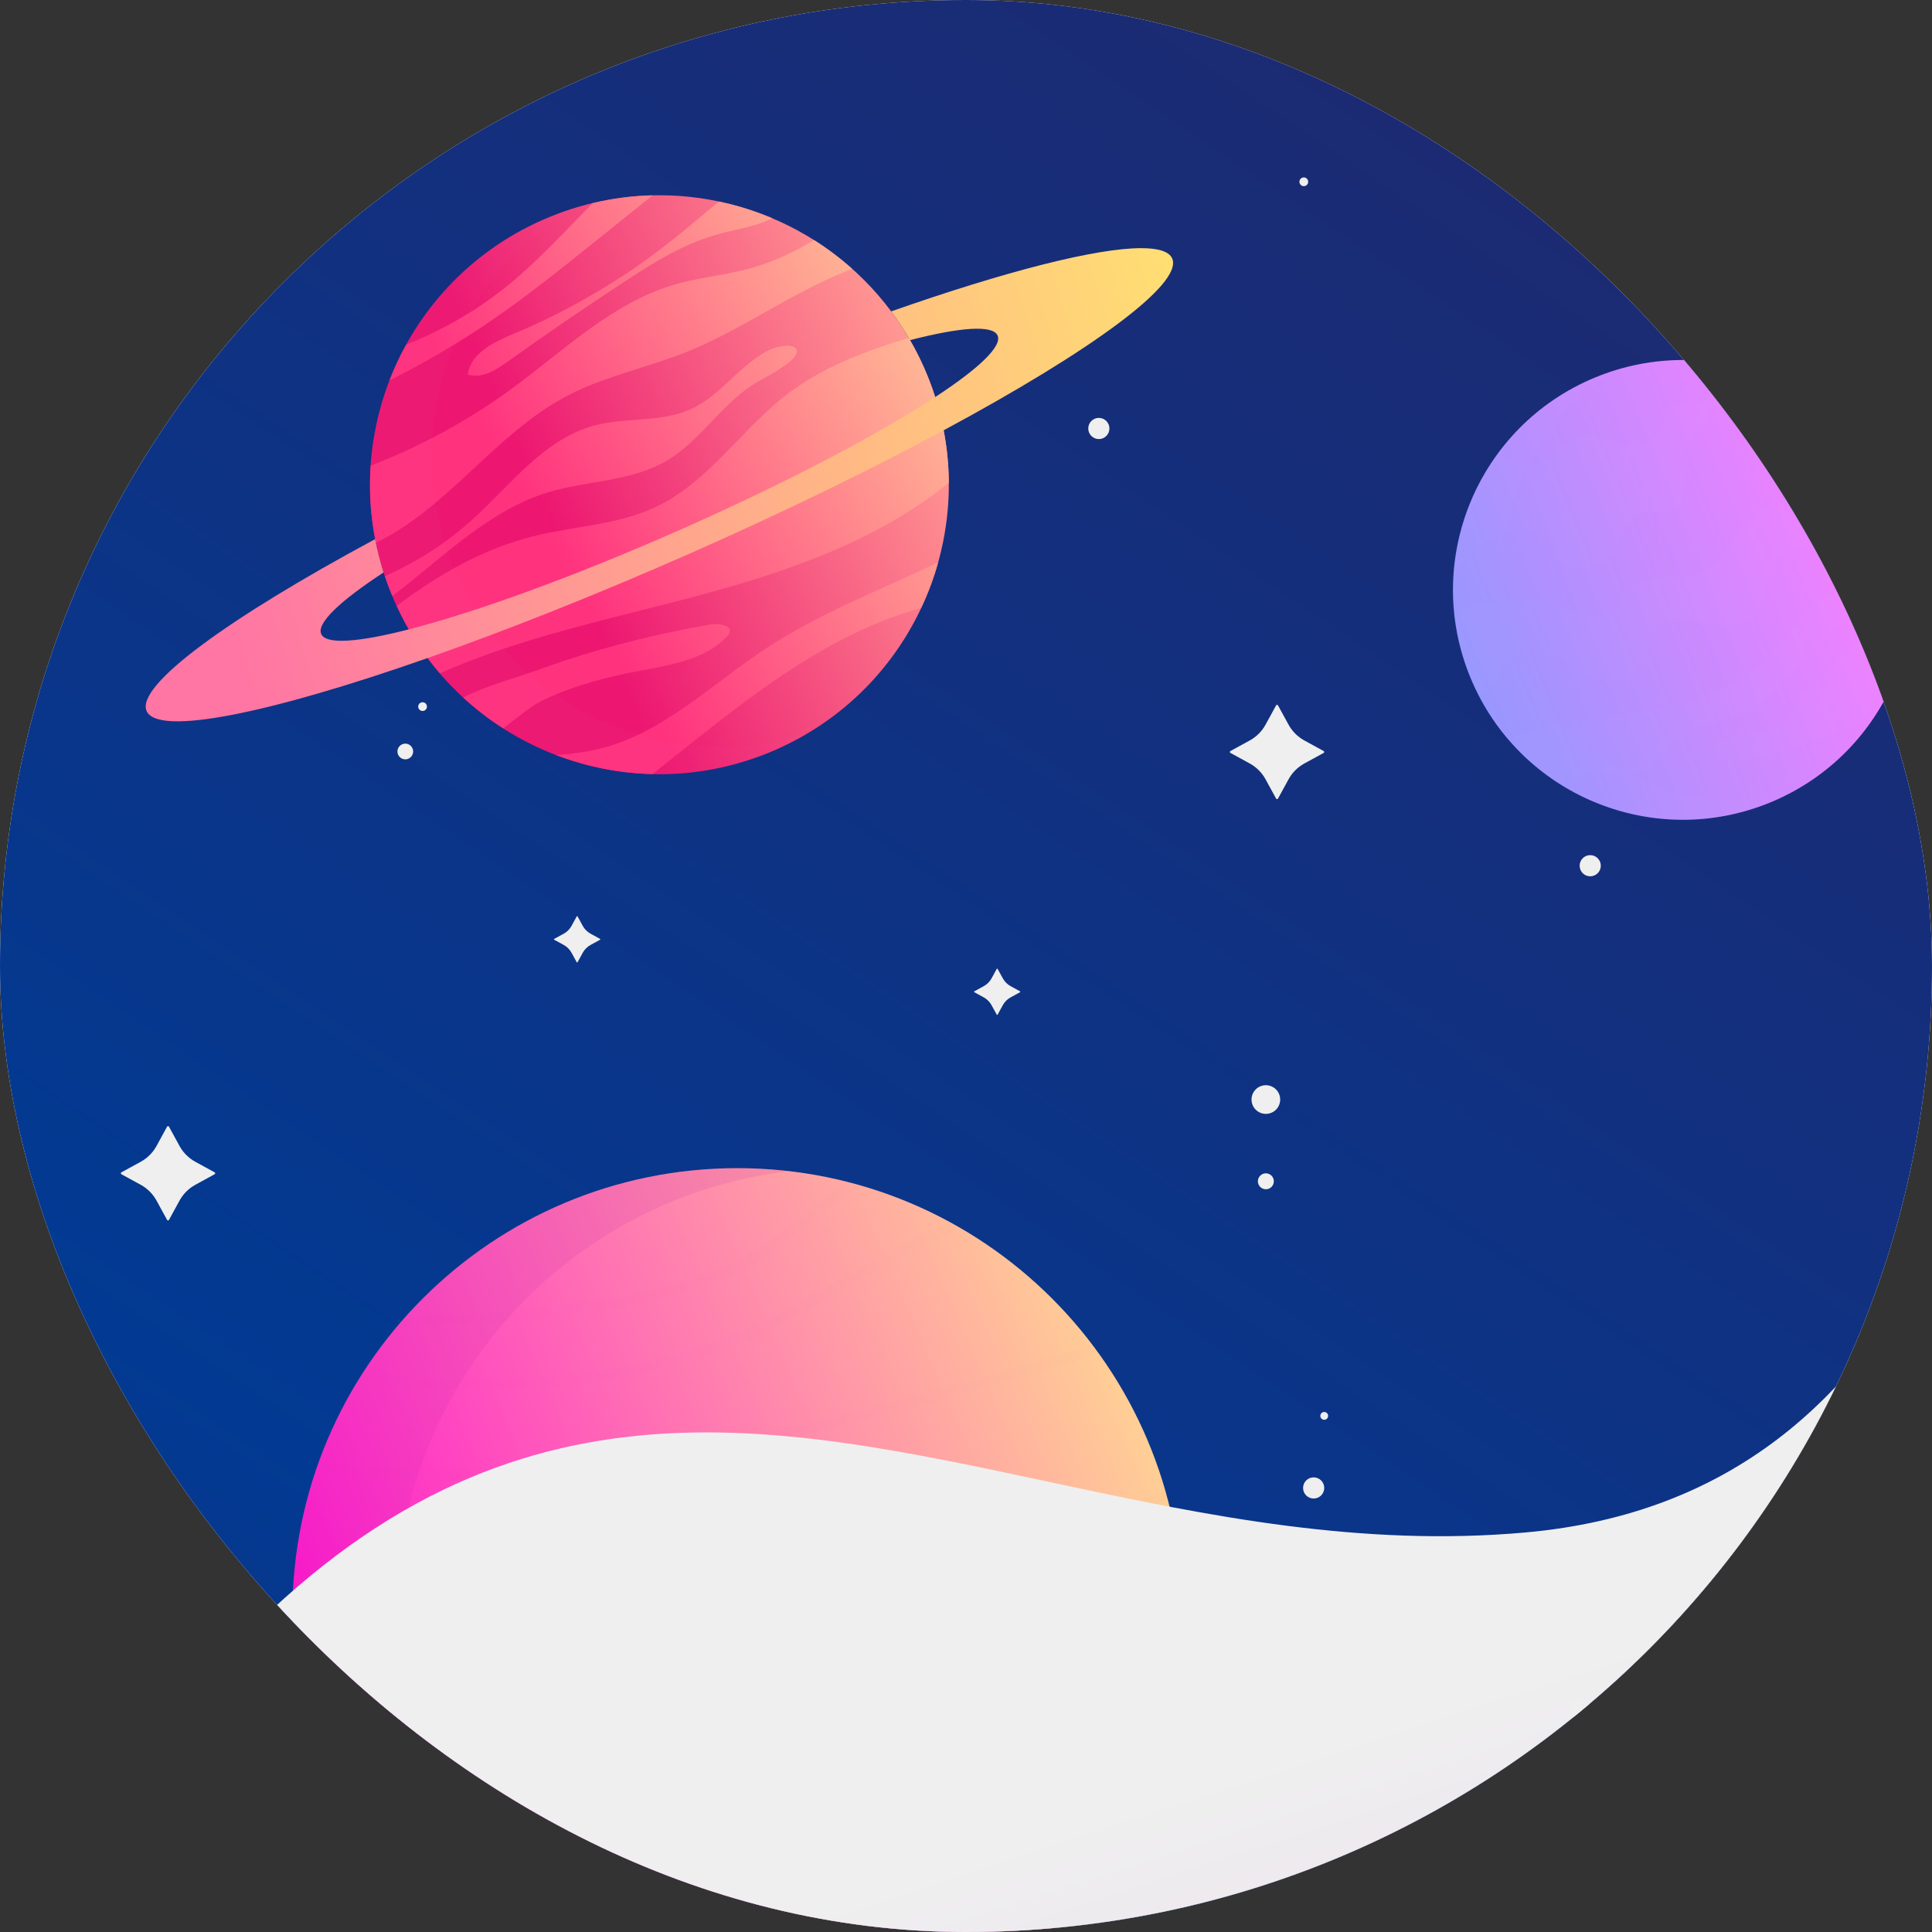 <svg width="664" height="664" viewBox="0 0 664 664" fill="none" xmlns="http://www.w3.org/2000/svg">
<rect x="0" y="0" width="664" height="664" fill="#333333" stroke="none"/>
<g clip-path="url(#clip0)">
<rect width="664" height="664" rx="332" fill="white"/>
<path d="M-14.612 1061.14H734.76V-63.096H-14.612V1061.14Z" fill="url(#paint0_linear)"/>
<path d="M100.489 554.451C100.489 638.934 168.965 707.42 253.434 707.42C337.907 707.42 406.383 638.934 406.383 554.451C406.383 469.969 337.907 401.479 253.434 401.479C168.965 401.479 100.489 469.969 100.489 554.451Z" fill="url(#paint1_linear)"/>
<g opacity="0.5">
<g opacity="0.5">
<path opacity="0.5" d="M136.102 554.438C136.102 475.981 195.168 411.358 271.245 402.529C265.399 401.855 259.467 401.466 253.439 401.466C168.97 401.466 100.494 469.952 100.494 554.438C100.494 638.921 168.97 707.411 253.439 707.411C259.467 707.411 265.399 707.018 271.245 706.344C195.168 697.515 136.102 632.892 136.102 554.438Z" fill="#B41DA7"/>
</g>
</g>
<g opacity="0.2">
<g opacity="0.2">
<path opacity="0.2" d="M386.994 576.507C374.314 584.062 351.472 585.389 334.79 586.36C331.897 586.527 329.155 586.688 326.629 586.866C325.955 586.913 324.971 586.97 323.737 587.034C300.352 588.308 268.636 591.44 263.122 603.872C261.339 607.907 262.441 612.427 266.404 617.31C269.703 621.356 274.703 622.936 280.639 622.936C293.39 622.936 310.443 615.63 324.058 609.797C330.068 607.218 335.257 604.996 338.546 604.107C347.27 601.757 356.473 599.823 365.376 597.957C377.788 595.35 390.379 592.699 402.456 588.796C402.77 587.434 403.098 586.078 403.376 584.697C390.836 588.928 377.642 591.721 364.641 594.447C355.692 596.327 346.436 598.271 337.619 600.651C334.08 601.603 328.784 603.876 322.649 606.501C304.815 614.142 277.871 625.697 269.182 615.052C266.093 611.246 265.187 608.067 266.404 605.32C269.892 597.451 289.245 592.499 323.933 590.612C325.192 590.548 326.194 590.491 326.882 590.441C329.394 590.262 332.119 590.105 334.997 589.938C352.995 588.893 375.398 587.59 388.827 579.582C392.897 577.159 396.692 574.263 400.363 571.47C402.135 570.118 403.954 568.758 405.795 567.435C405.927 565.894 406.066 564.36 406.148 562.804C403.412 564.663 400.755 566.661 398.19 568.619C394.599 571.355 390.889 574.184 386.994 576.507ZM136.514 504.885C127.476 504.414 118.484 503.522 109.574 502.395C109.16 503.54 108.786 504.703 108.401 505.858C117.624 507.043 126.944 507.977 136.325 508.466C217.078 512.661 298.601 489.042 377.656 465.208C376.918 464.181 376.187 463.15 375.42 462.14C297.035 485.767 216.226 509.073 136.514 504.885ZM197.978 614.046C198.559 614.717 198.766 615.43 198.627 616.29C198.448 617.457 197.482 618.623 195.752 619.75C190.077 623.471 182.772 623.942 175.706 624.395C174.462 624.474 173.217 624.556 171.986 624.652C155.704 625.929 139.91 630.756 125.7 638.508C126.359 639.506 127.034 640.498 127.718 641.486C141.408 634.073 156.606 629.45 172.264 628.223C173.481 628.13 174.704 628.048 175.938 627.97C183.464 627.488 191.254 626.985 197.721 622.75C200.325 621.035 201.823 619.051 202.169 616.85C202.472 614.942 201.958 613.165 200.681 611.699C198.053 608.663 192.717 607.632 189.218 607.703C163.975 608.067 139.542 613.654 115.72 621.01C116.248 622.098 116.822 623.164 117.378 624.245C140.748 617.064 164.674 611.642 189.264 611.285C192.349 611.235 196.355 612.17 197.978 614.046ZM296.557 537.769C273.691 538.956 250.1 538.304 227.29 537.672C185.308 536.513 141.929 535.35 100.768 545.513C100.696 546.748 100.664 547.993 100.621 549.234C141.611 538.921 185.112 540.091 227.193 541.254C250.067 541.892 273.719 542.542 296.743 541.347C323.351 539.966 357.204 535.125 401.265 515.091C400.969 513.978 400.644 512.875 400.323 511.773C365.358 527.716 332.004 535.924 296.557 537.769ZM192.874 594.055C232.822 590.937 266.464 579.111 302.075 566.596C314.47 562.241 327.286 557.735 340.493 553.576C361.548 546.951 383.627 543.077 405.698 540.109C405.588 538.914 405.452 537.729 405.317 536.541C383.053 539.538 360.757 543.441 339.416 550.158C326.151 554.332 313.307 558.848 300.891 563.215C265.505 575.654 232.076 587.401 192.592 590.48C182.198 591.293 171.494 591.889 161.147 592.464C143.038 593.47 124.669 594.504 106.467 596.727C106.803 597.889 107.117 599.063 107.477 600.215C125.393 598.054 143.495 597.037 161.343 596.042C171.715 595.464 182.433 594.864 192.874 594.055ZM139.407 452.491C138.337 453.693 137.281 454.909 136.247 456.144C158.839 455.84 181.449 454.049 203.984 450.76C221.861 448.156 240.694 444.453 257.369 435.114C265.637 430.483 273.152 424.544 280.425 418.804C285.343 414.919 290.412 410.952 295.676 407.388C294.182 406.96 292.691 406.521 291.175 406.136C286.709 409.297 282.401 412.679 278.203 415.993C271.044 421.647 263.639 427.494 255.617 431.989C239.453 441.039 221.001 444.66 203.467 447.214C182.155 450.329 160.779 452.07 139.407 452.491ZM336.588 664.678L330.364 664.796C280.435 665.716 228.881 666.743 186.667 692.057C187.969 692.685 189.296 693.27 190.616 693.866C231.638 670.254 281.812 669.276 330.431 668.377L336.659 668.263C343.194 668.135 349.742 667.935 356.28 667.635C357.636 666.401 358.948 665.12 360.261 663.836C352.382 664.257 344.478 664.524 336.588 664.678ZM130.048 476.132C182.202 480.894 224.843 475.293 260.433 459.001C270.855 454.231 280.91 448.417 290.636 442.794C300.802 436.919 311.31 430.84 322.16 426.006C325.003 424.744 327.91 423.598 330.82 422.471C329.518 421.704 328.216 420.937 326.886 420.209C324.821 421.041 322.738 421.829 320.708 422.735C309.68 427.644 299.086 433.765 288.846 439.687C279.187 445.27 269.207 451.042 258.942 455.744C223.941 471.769 181.87 477.277 130.379 472.564C128.453 472.386 126.541 472.175 124.626 471.976C123.906 473.103 123.167 474.216 122.475 475.361C124.993 475.636 127.515 475.9 130.048 476.132ZM270.152 644.651C241.999 646.07 212.891 647.537 185.925 656.501C174.897 660.169 164.343 665.088 154.102 670.671C153.136 669.843 152.165 669.026 151.22 668.174C161.985 662.238 173.106 656.987 184.798 653.102C212.224 643.98 241.578 642.499 269.97 641.073C283.931 640.366 298.366 639.638 312.38 638.012C346.161 634.088 371.286 622.99 396.732 607.949C396.054 609.762 395.348 611.563 394.606 613.343C370.13 627.427 345.498 637.769 312.79 641.568C298.665 643.209 284.166 643.941 270.152 644.651Z" fill="#B41DA7"/>
</g>
</g>
<g opacity="0.05">
<g opacity="0.05">
<path opacity="0.05" d="M611.412 282.526C567.408 300.755 516.781 279.782 498.554 235.772C480.328 191.761 501.297 141.126 545.301 122.893C589.305 104.667 639.932 125.64 658.159 169.65C676.385 213.661 655.416 264.296 611.412 282.526Z" fill="white"/>
</g>
</g>
<path d="M548.137 129.767C507.839 146.458 488.703 192.663 505.396 232.971C522.085 273.275 568.286 292.414 608.58 275.722C648.882 259.027 668.018 212.819 651.325 172.515C638.727 142.096 609.322 123.731 578.33 123.731C568.257 123.731 558.021 125.671 548.137 129.767Z" fill="url(#paint2_linear)"/>
<g opacity="0.5">
<g opacity="0.5">
<g opacity="0.5">
<g opacity="0.5">
<g opacity="0.5">
<path opacity="0.5" d="M522.377 225.951C506.879 188.522 522.287 146.02 556.836 126.774C553.914 127.605 551.007 128.593 548.133 129.781C507.835 146.48 488.699 192.685 505.391 232.989C522.081 273.293 568.282 292.432 608.579 275.737C611.454 274.549 614.208 273.19 616.862 271.709C578.825 282.536 537.878 263.379 522.377 225.951Z" fill="url(#paint3_linear)"/>
</g>
</g>
</g>
</g>
</g>
<g opacity="0.5">
<g opacity="0.5">
<g opacity="0.5">
<g opacity="0.5">
<g opacity="0.5">
<path opacity="0.5" d="M564.767 265.037C571.527 262.04 574.455 253.464 581.218 250.468C584.042 249.216 587.217 249.098 590.249 248.502C615.791 243.501 627.254 206.721 653.257 205.573C654.566 205.512 655.921 205.54 657.283 205.569C657.444 201.049 657.237 196.494 656.606 191.934C655.425 193.001 654.287 194.15 653.05 195.134C645.128 201.409 633.325 200.321 624.997 206.043C619.511 209.811 616.297 215.989 612.106 221.155C601.32 234.44 584.652 240.294 568.498 243.957C559.645 245.966 532.163 247.025 518.666 254.47C523.802 260.399 529.738 265.458 536.244 269.553C538.533 267.217 540.884 265.69 546.12 265.347C552.408 264.937 558.632 267.759 564.767 265.037Z" fill="url(#paint4_linear)"/>
</g>
</g>
</g>
</g>
</g>
<g opacity="0.5">
<g opacity="0.5">
<g opacity="0.5">
<g opacity="0.5">
<g opacity="0.5">
<path opacity="0.5" d="M656.596 213.59C646.759 216.587 635.876 222.323 633.23 225.123C631.033 227.446 629.181 230.089 626.881 232.308C623.557 235.519 619.273 237.891 616.972 241.901C615.924 243.724 615.339 245.821 614.04 247.477C608.751 254.24 596.381 249.414 590.296 255.475C589.551 256.217 588.919 257.166 588.898 258.221C588.844 260.954 592.447 262.021 595.175 261.896C600.907 261.628 606.454 259.877 611.925 258.139C617.004 256.527 622.08 254.915 627.159 253.302C633.437 251.308 640.199 248.964 643.841 243.474C647.183 238.437 648.81 235.201 651.535 232.472C653.989 226.429 655.69 220.086 656.596 213.59Z" fill="url(#paint5_linear)"/>
</g>
</g>
</g>
</g>
</g>
<g opacity="0.5">
<g opacity="0.5">
<g opacity="0.5">
<g opacity="0.5">
<g opacity="0.5">
<path opacity="0.5" d="M630.432 164.71C629.17 168.345 628.563 172.765 625.225 174.677C620.766 177.228 615.384 173.258 610.248 173.218C598.581 173.133 595.998 191.052 585.548 196.239C577.116 200.416 564.71 195.646 558.943 203.077C556.931 205.667 556.246 209.341 553.525 211.168C550.068 213.487 545.492 211.578 541.626 210.044C528.307 204.761 513.073 205.107 499.719 210.215C500.45 217.843 502.302 225.494 505.39 232.947C506.343 235.251 507.406 237.477 508.547 239.643C511.165 237.891 513.43 235.722 514.875 232.943C516.173 230.435 516.772 227.517 518.634 225.387C523.656 219.648 533.04 223.532 539.215 228.002C545.396 232.472 553.896 237.324 559.931 232.665C565.013 228.737 564.5 220.404 569.265 216.094C577.608 208.553 592.967 219.73 601.588 212.509C607.879 207.244 605.611 195.796 612.113 190.795C617.125 186.942 624.747 189.036 630.19 185.822C638.137 181.131 637.826 167.557 646.419 164.189C646.658 164.096 646.908 164.039 647.157 163.965C645.024 160.169 642.617 156.612 639.963 153.298C635.601 155.87 632.095 159.919 630.432 164.71Z" fill="url(#paint6_linear)"/>
</g>
</g>
</g>
</g>
</g>
<g opacity="0.5">
<g opacity="0.5">
<g opacity="0.5">
<g opacity="0.5">
<g opacity="0.5">
<path opacity="0.5" d="M499.661 196.109C505.386 191.036 510.793 185.664 515.673 183.573C521.586 181.037 529.494 181.611 533.193 186.877C534.609 188.892 535.29 191.4 536.959 193.212C540.312 196.854 546.533 196.223 550.495 193.255C554.451 190.287 556.737 185.656 559.027 181.269C559.99 179.424 561.085 177.487 562.933 176.535C566.257 174.819 570.459 176.995 573.99 175.768C577.507 174.544 579.101 170.402 579.29 166.682C579.479 162.964 578.73 159.176 579.544 155.541C581.042 148.852 587.615 144.303 594.324 142.891C601.03 141.482 607.975 142.545 614.791 143.258C620.341 143.836 625.909 144.164 631.484 144.271C621.222 134.95 608.699 128.539 595.284 125.578C592.926 130.933 590.565 136.074 585.24 137.697C581.559 138.82 577.147 137.829 574.111 140.194C570.784 142.787 570.898 148.071 567.941 151.074C561.239 157.884 549.151 146.476 540.551 150.643C536.981 152.369 535.023 156.436 531.499 158.255C526.451 160.863 519.76 158.487 513.871 157.132C505.785 168.594 500.852 182.064 499.661 196.109Z" fill="url(#paint7_linear)"/>
</g>
</g>
</g>
</g>
</g>
<g opacity="0.05">
<g opacity="0.05">
<path opacity="0.05" d="M273.117 233.781C218.242 258 153.9 233.046 129.685 178.165C105.473 123.281 130.42 58.929 185.295 34.711C240.171 10.495 304.512 35.442 328.724 90.329C352.939 145.21 327.993 209.565 273.117 233.781Z" fill="white"/>
</g>
</g>
<path d="M186.473 75.59C136.22 97.765 113.457 156.488 135.628 206.752C157.799 257.013 216.516 279.78 266.773 257.601C317.022 235.426 339.786 176.704 317.614 126.44C301.2 89.236 264.772 67.096 226.568 67.1C213.16 67.1 199.531 69.825 186.473 75.59Z" fill="url(#paint8_linear)"/>
<path d="M203.713 69.807C194.247 79.403 185.173 89.413 174.736 97.929C164.182 106.544 152.265 113.425 139.603 118.452C137.409 122.422 135.48 126.528 133.846 130.756C145.838 124.766 157.437 117.988 168.501 110.429C180.985 101.896 192.791 92.421 204.583 82.96C211.153 77.684 217.727 72.412 224.301 67.135C217.449 67.292 210.554 68.181 203.713 69.807ZM213.468 95.196C201.869 102.663 189.703 109.28 176.94 114.56C169.985 117.432 161.742 121.245 160.779 128.712C165.512 130.296 170.413 127.21 174.472 124.302C187.698 114.828 201.127 105.634 214.745 96.73C224.557 90.32 234.641 83.977 245.905 80.738C251.07 79.25 256.423 78.437 261.495 76.664C262.747 76.228 264.074 75.661 265.423 75.026C259.498 72.518 253.342 70.589 247.032 69.258C236.278 78.376 225.496 87.448 213.468 95.196ZM257.593 92.296C249.158 94.59 240.351 95.343 231.955 97.779C210.461 104.018 193.797 120.492 175.731 133.702C160.872 144.562 144.557 153.416 127.39 160.044C126.802 168.802 127.369 177.702 129.188 186.539C154.07 174.542 170.406 148.849 195.01 135.996C207.758 129.336 222.111 126.471 235.475 121.156C252.111 114.538 267.003 104.218 283.189 96.566C286.349 95.075 289.581 93.701 292.841 92.378C288.735 88.725 284.373 85.415 279.775 82.507C272.838 86.724 265.508 90.145 257.593 92.296ZM270.751 135.34C254.897 147.412 243.59 165.548 225.61 174.139C212.523 180.392 197.503 180.781 183.432 184.277C166.065 188.59 150.667 197.444 136.336 208.243C140.288 216.812 145.296 224.567 151.163 231.406C178.556 219.269 208.567 213.009 237.708 205.31C269.132 197.006 300.855 186.393 326.083 165.912C326.001 152.702 323.287 139.296 317.616 126.436C316.036 122.854 314.249 119.426 312.312 116.13C297.445 120.671 283.021 125.997 270.751 135.34ZM265.258 119.886C262.016 121.267 258.849 123.653 256.167 125.915C250.139 131.009 244.895 137.17 237.608 140.545C227.343 145.3 215.223 143.317 204.291 146.242C186.885 150.897 175.385 166.818 161.995 178.88C153.2 186.803 143.098 193.235 132.27 198.011C133.029 200.295 133.896 202.56 134.834 204.818C136.247 203.766 137.641 202.706 139.004 201.625C154.466 189.393 169.229 175.113 188.072 169.308C201.634 165.127 216.768 165.559 229.023 158.403C241.197 151.293 248.605 137.719 260.943 130.895C263.35 129.564 274.429 123.899 273.869 120.546C273.651 119.255 272.239 118.823 270.573 118.823C268.665 118.823 266.421 119.39 265.258 119.886ZM263.546 222.666C244.714 235.019 227.935 251.964 206.067 257.351C201.216 258.543 196.219 259.124 191.186 259.524C201.698 263.533 212.883 265.763 224.261 266.041C253.409 242.875 281.919 218.585 316.589 208.935C318.96 203.891 320.929 198.661 322.427 193.292C302.632 202.77 281.894 210.636 263.546 222.666ZM244.154 214.639C237.077 215.848 229.975 217.286 222.906 218.948C210.026 221.977 197.261 225.744 184.966 230.218C178.043 232.733 167.381 235.555 159.185 239.714C163.476 243.67 168.084 247.216 172.949 250.327C177.761 246.645 182.273 242.918 185.611 241.148C194.725 236.593 204.53 233.771 214.442 231.623C225.959 229.13 240.936 227.985 249.621 219.013C252.864 215.659 249.033 214.503 245.912 214.503C245.274 214.503 244.667 214.55 244.154 214.639Z" fill="url(#paint9_linear)"/>
<g opacity="0.5">
<g opacity="0.5">
<g opacity="0.5">
<g opacity="0.5">
<g opacity="0.5">
<path opacity="0.5" d="M156.792 197.378C136.201 150.703 154.381 96.75 197.322 71.525C193.669 72.656 190.038 73.983 186.454 75.567C136.197 97.742 113.434 156.464 135.609 206.728C157.784 256.989 216.497 279.756 266.75 257.578C270.335 255.997 273.766 254.207 277.062 252.27C229.487 266.992 177.387 244.054 156.792 197.378Z" fill="url(#paint10_linear)"/>
</g>
</g>
</g>
</g>
</g>
<path d="M306.291 107.019C308.617 110.148 310.782 113.444 312.786 116.89C330.078 112.441 341.217 111.603 342.855 115.313C344.492 119.02 336.338 126.693 321.4 136.471C301.665 149.41 270.049 166.059 233.489 182.194C196.954 198.319 163.344 210.451 140.484 216.309C123.192 220.754 112.031 221.607 110.398 217.9C108.761 214.186 116.889 206.527 131.827 196.746C130.632 192.943 129.662 189.122 128.917 185.298C78.346 212.506 46.541 235.655 50.39 244.377C54.235 253.096 92.767 245.187 146.947 226.169C173.901 216.716 204.708 204.522 237.048 190.257C269.382 175.983 299.179 161.432 324.325 147.89C374.892 120.682 406.708 97.551 402.859 88.833C401.803 86.432 398.122 85.29 392.212 85.29C376.636 85.29 345.576 93.228 306.291 107.019Z" fill="url(#paint11_linear)"/>
<path d="M718.628 255.911C691.334 367.88 666.362 513.91 524.313 526.683C467.811 531.758 415.034 520.95 364.432 510.134C261.725 488.189 167.977 466.244 70.235 577.205C8.418 647.379 -15.787 743.544 -68.156 819.83C-174.346 974.507 -268.408 880.649 -372.561 810.986V1336.69C-202.86 1349.49 -159.29 1246.28 -87.842 1137.38C-0.957 1004.97 23.861 769.111 301.06 822.905C578.178 876.684 603.063 760.888 744.586 172.446C733.94 198.846 725.711 226.846 718.628 255.911Z" fill="url(#paint12_linear)"/>
<path d="M58.07 387.214L61.697 393.846C62.953 396.143 64.843 398.034 67.14 399.293L73.771 402.917C74.028 403.057 74.028 403.424 73.771 403.563L67.14 407.191C64.843 408.447 62.953 410.337 61.697 412.635L58.07 419.267C57.931 419.523 57.563 419.523 57.424 419.267L53.8 412.635C52.541 410.337 50.651 408.447 48.354 407.191L41.723 403.563C41.47 403.424 41.47 403.057 41.723 402.917L48.354 399.293C50.651 398.034 52.541 396.143 53.8 393.846L57.424 387.214C57.563 386.961 57.931 386.961 58.07 387.214Z" fill="#EFEFEF"/>
<path d="M439.226 242.419L442.853 249.047C444.109 251.348 445.999 253.238 448.296 254.494L454.927 258.122C455.184 258.261 455.184 258.625 454.927 258.768L448.296 262.392C445.999 263.652 444.109 265.539 442.853 267.84L439.226 274.471C439.086 274.725 438.719 274.725 438.58 274.471L434.956 267.84C433.701 265.539 431.807 263.652 429.51 262.392L422.879 258.768C422.626 258.625 422.626 258.261 422.879 258.122L429.51 254.494C431.807 253.238 433.701 251.348 434.956 249.047L438.58 242.419C438.719 242.162 439.086 242.162 439.226 242.419Z" fill="#EFEFEF"/>
<path d="M198.512 314.976L200.288 318.226C200.906 319.354 201.833 320.277 202.96 320.895L206.206 322.671C206.331 322.739 206.331 322.921 206.206 322.989L202.96 324.765C201.833 325.382 200.906 326.306 200.288 327.434L198.512 330.683C198.444 330.808 198.266 330.808 198.198 330.683L196.418 327.434C195.801 326.306 194.878 325.382 193.75 324.765L190.501 322.989C190.376 322.921 190.376 322.739 190.501 322.671L193.75 320.895C194.878 320.277 195.801 319.354 196.418 318.226L198.198 314.976C198.266 314.852 198.444 314.852 198.512 314.976Z" fill="#EFEFEF"/>
<path d="M342.874 333.001L344.651 336.251C345.268 337.378 346.191 338.306 347.319 338.919L350.568 340.7C350.693 340.767 350.693 340.946 350.568 341.013L347.319 342.79C346.191 343.407 345.268 344.335 344.651 345.462L342.874 348.708C342.803 348.833 342.625 348.833 342.557 348.708L340.781 345.462C340.163 344.335 339.236 343.407 338.113 342.79L334.863 341.013C334.738 340.946 334.738 340.767 334.863 340.7L338.113 338.919C339.236 338.306 340.163 337.378 340.781 336.251L342.557 333.001C342.625 332.876 342.803 332.876 342.874 333.001Z" fill="#EFEFEF"/>
<path d="M455.123 511.386C455.123 513.395 453.493 515.025 451.485 515.025C449.477 515.025 447.85 513.395 447.85 511.386C447.85 509.382 449.477 507.748 451.485 507.748C453.493 507.748 455.123 509.382 455.123 511.386Z" fill="#EFEFEF"/>
<path d="M57.752 116.21C57.752 118.219 56.122 119.849 54.114 119.849C52.106 119.849 50.48 118.219 50.48 116.21C50.48 114.202 52.106 112.571 54.114 112.571C56.122 112.571 57.752 114.202 57.752 116.21Z" fill="#EFEFEF"/>
<path d="M550.172 297.538C550.172 299.546 548.546 301.176 546.534 301.176C544.526 301.176 542.9 299.546 542.9 297.538C542.9 295.529 544.526 293.899 546.534 293.899C548.546 293.899 550.172 295.529 550.172 297.538Z" fill="#EFEFEF"/>
<path d="M381.292 147.265C381.292 149.274 379.662 150.904 377.654 150.904C375.646 150.904 374.02 149.274 374.02 147.265C374.02 145.257 375.646 143.627 377.654 143.627C379.662 143.627 381.292 145.257 381.292 147.265Z" fill="#EFEFEF"/>
<path d="M52.79 607.406C52.79 608.901 51.581 610.11 50.09 610.11C48.599 610.11 47.39 608.901 47.39 607.406C47.39 605.915 48.599 604.706 50.09 604.706C51.581 604.706 52.79 605.915 52.79 607.406Z" fill="#EFEFEF"/>
<path d="M41.37 610.701C42.533 611.635 42.722 613.333 41.791 614.496C40.857 615.663 39.159 615.848 37.992 614.921C36.83 613.986 36.641 612.285 37.575 611.122C38.506 609.955 40.204 609.766 41.37 610.701Z" fill="#EFEFEF"/>
<path d="M546.534 587.295C546.534 589.3 544.908 590.934 542.896 590.934C540.888 590.934 539.261 589.3 539.261 587.295C539.261 585.287 540.888 583.657 542.896 583.657C544.908 583.657 546.534 585.287 546.534 587.295Z" fill="#EFEFEF"/>
<path d="M456.456 486.614C456.456 487.356 455.857 487.956 455.118 487.956C454.377 487.956 453.777 487.356 453.777 486.614C453.777 485.876 454.377 485.277 455.118 485.277C455.857 485.277 456.456 485.876 456.456 486.614Z" fill="#EFEFEF"/>
<path d="M531.992 576.928C531.992 577.756 531.321 578.43 530.49 578.43C529.659 578.43 528.989 577.756 528.989 576.928C528.989 576.1 529.659 575.426 530.49 575.426C531.321 575.426 531.992 576.1 531.992 576.928Z" fill="#EFEFEF"/>
<path d="M554.756 566.567C554.756 567.394 554.086 568.069 553.255 568.069C552.423 568.069 551.753 567.394 551.753 566.567C551.753 565.739 552.423 565.065 553.255 565.065C554.086 565.065 554.756 565.739 554.756 566.567Z" fill="#EFEFEF"/>
<path d="M31.067 604.709C31.067 605.537 30.396 606.211 29.565 606.211C28.734 606.211 28.064 605.537 28.064 604.709C28.064 603.881 28.734 603.207 29.565 603.207C30.396 603.207 31.067 603.881 31.067 604.709Z" fill="#EFEFEF"/>
<path d="M140.981 256.168C142.148 257.099 142.333 258.801 141.402 259.964C140.468 261.13 138.77 261.316 137.607 260.385C136.441 259.454 136.252 257.752 137.186 256.589C138.117 255.423 139.819 255.234 140.981 256.168Z" fill="#EFEFEF"/>
<path d="M438.133 374.054C440.259 375.755 440.601 378.855 438.9 380.978C437.198 383.1 434.102 383.443 431.976 381.745C429.854 380.043 429.512 376.943 431.213 374.821C432.911 372.698 436.011 372.352 438.133 374.054Z" fill="#EFEFEF"/>
<path d="M553.255 76.973C553.255 77.8 552.584 78.474 551.753 78.474C550.922 78.474 550.251 77.8 550.251 76.973C550.251 76.145 550.922 75.471 551.753 75.471C552.584 75.471 553.255 76.145 553.255 76.973Z" fill="#EFEFEF"/>
<path d="M449.602 62.477C449.602 63.309 448.932 63.979 448.101 63.979C447.27 63.979 446.599 63.309 446.599 62.477C446.599 61.65 447.27 60.975 448.101 60.975C448.932 60.975 449.602 61.65 449.602 62.477Z" fill="#EFEFEF"/>
<path d="M146.732 242.851C146.732 243.679 146.062 244.353 145.231 244.353C144.403 244.353 143.729 243.679 143.729 242.851C143.729 242.02 144.403 241.349 145.231 241.349C146.062 241.349 146.732 242.02 146.732 242.851Z" fill="#EFEFEF"/>
<path d="M437.798 405.992C437.798 407.505 436.571 408.732 435.059 408.732C433.546 408.732 432.319 407.505 432.319 405.992C432.319 404.48 433.546 403.253 435.059 403.253C436.571 403.253 437.798 404.48 437.798 405.992Z" fill="#EFEFEF"/>
<path d="M76.807 102.378C76.807 103.206 76.136 103.88 75.305 103.88C74.474 103.88 73.804 103.206 73.804 102.378C73.804 101.551 74.474 100.876 75.305 100.876C76.136 100.876 76.807 101.551 76.807 102.378Z" fill="#EFEFEF"/>
</g>
<defs>
<linearGradient id="paint0_linear" x1="48.747" y1="963.425" x2="785.91" y2="-135.858" gradientUnits="userSpaceOnUse">
<stop stop-color="#292262"/>
<stop offset="0" stop-color="#292262"/>
<stop offset="0.312" stop-color="#023A93"/>
<stop offset="1" stop-color="#292262"/>
</linearGradient>
<linearGradient id="paint1_linear" x1="124.563" y1="610.919" x2="400.24" y2="490.165" gradientUnits="userSpaceOnUse">
<stop stop-color="#FF17D0"/>
<stop offset="1" stop-color="#FFD394"/>
</linearGradient>
<linearGradient id="paint2_linear" x1="505.394" y1="232.97" x2="651.332" y2="172.53" gradientUnits="userSpaceOnUse">
<stop stop-color="#9796FE"/>
<stop offset="0.993" stop-color="#FF7DFF"/>
<stop offset="1" stop-color="#FF7DFF"/>
</linearGradient>
<linearGradient id="paint3_linear" x1="505.39" y1="232.989" x2="586.853" y2="199.251" gradientUnits="userSpaceOnUse">
<stop stop-color="#9796FE"/>
<stop offset="0.993" stop-color="#FF7DFF"/>
<stop offset="1" stop-color="#FF7DFF"/>
</linearGradient>
<linearGradient id="paint4_linear" x1="522.959" y1="264.832" x2="662.809" y2="206.913" gradientUnits="userSpaceOnUse">
<stop stop-color="#9796FE"/>
<stop offset="0.993" stop-color="#FF7DFF"/>
<stop offset="1" stop-color="#FF7DFF"/>
</linearGradient>
<linearGradient id="paint5_linear" x1="587.68" y1="255.896" x2="661.46" y2="225.339" gradientUnits="userSpaceOnUse">
<stop stop-color="#9796FE"/>
<stop offset="0.993" stop-color="#FF7DFF"/>
<stop offset="1" stop-color="#FF7DFF"/>
</linearGradient>
<linearGradient id="paint6_linear" x1="504.961" y1="231.913" x2="650.358" y2="171.697" gradientUnits="userSpaceOnUse">
<stop stop-color="#9796FE"/>
<stop offset="0.993" stop-color="#FF7DFF"/>
<stop offset="1" stop-color="#FF7DFF"/>
</linearGradient>
<linearGradient id="paint7_linear" x1="497.101" y1="189.929" x2="627.951" y2="135.738" gradientUnits="userSpaceOnUse">
<stop stop-color="#9796FE"/>
<stop offset="0.993" stop-color="#FF7DFF"/>
<stop offset="1" stop-color="#FF7DFF"/>
</linearGradient>
<linearGradient id="paint8_linear" x1="135.628" y1="206.751" x2="317.623" y2="126.461" gradientUnits="userSpaceOnUse">
<stop stop-color="#ED1771"/>
<stop offset="0.304" stop-color="#ED1771"/>
<stop offset="0.984" stop-color="#FF9692"/>
<stop offset="0.989" stop-color="#FF9692"/>
<stop offset="1" stop-color="#FF9692"/>
</linearGradient>
<linearGradient id="paint9_linear" x1="129.148" y1="218.196" x2="321.286" y2="104.38" gradientUnits="userSpaceOnUse">
<stop stop-color="#FF327E"/>
<stop offset="0.304" stop-color="#FF327E"/>
<stop offset="0.984" stop-color="#FFBF97"/>
<stop offset="0.989" stop-color="#FFBF97"/>
<stop offset="1" stop-color="#FFBF97"/>
</linearGradient>
<linearGradient id="paint10_linear" x1="135.609" y1="206.727" x2="237.199" y2="161.909" gradientUnits="userSpaceOnUse">
<stop stop-color="#9796FE"/>
<stop offset="0.993" stop-color="#FF7DFF"/>
<stop offset="1" stop-color="#FF7DFF"/>
</linearGradient>
<linearGradient id="paint11_linear" x1="75.239" y1="212.026" x2="435.545" y2="103.929" gradientUnits="userSpaceOnUse">
<stop stop-color="#FF75A4"/>
<stop offset="1" stop-color="#FFE76F"/>
</linearGradient>
<linearGradient id="paint12_linear" x1="250.248" y1="1090.8" x2="125.3" y2="707.565" gradientUnits="userSpaceOnUse">
<stop stop-color="#E2BAE7"/>
<stop offset="0.02" stop-color="#E2BAE7"/>
<stop offset="1" stop-color="#EFEFEF"/>
</linearGradient>
<clipPath id="clip0">
<rect width="664" height="664" rx="332" fill="white"/>
</clipPath>
</defs>
</svg>

